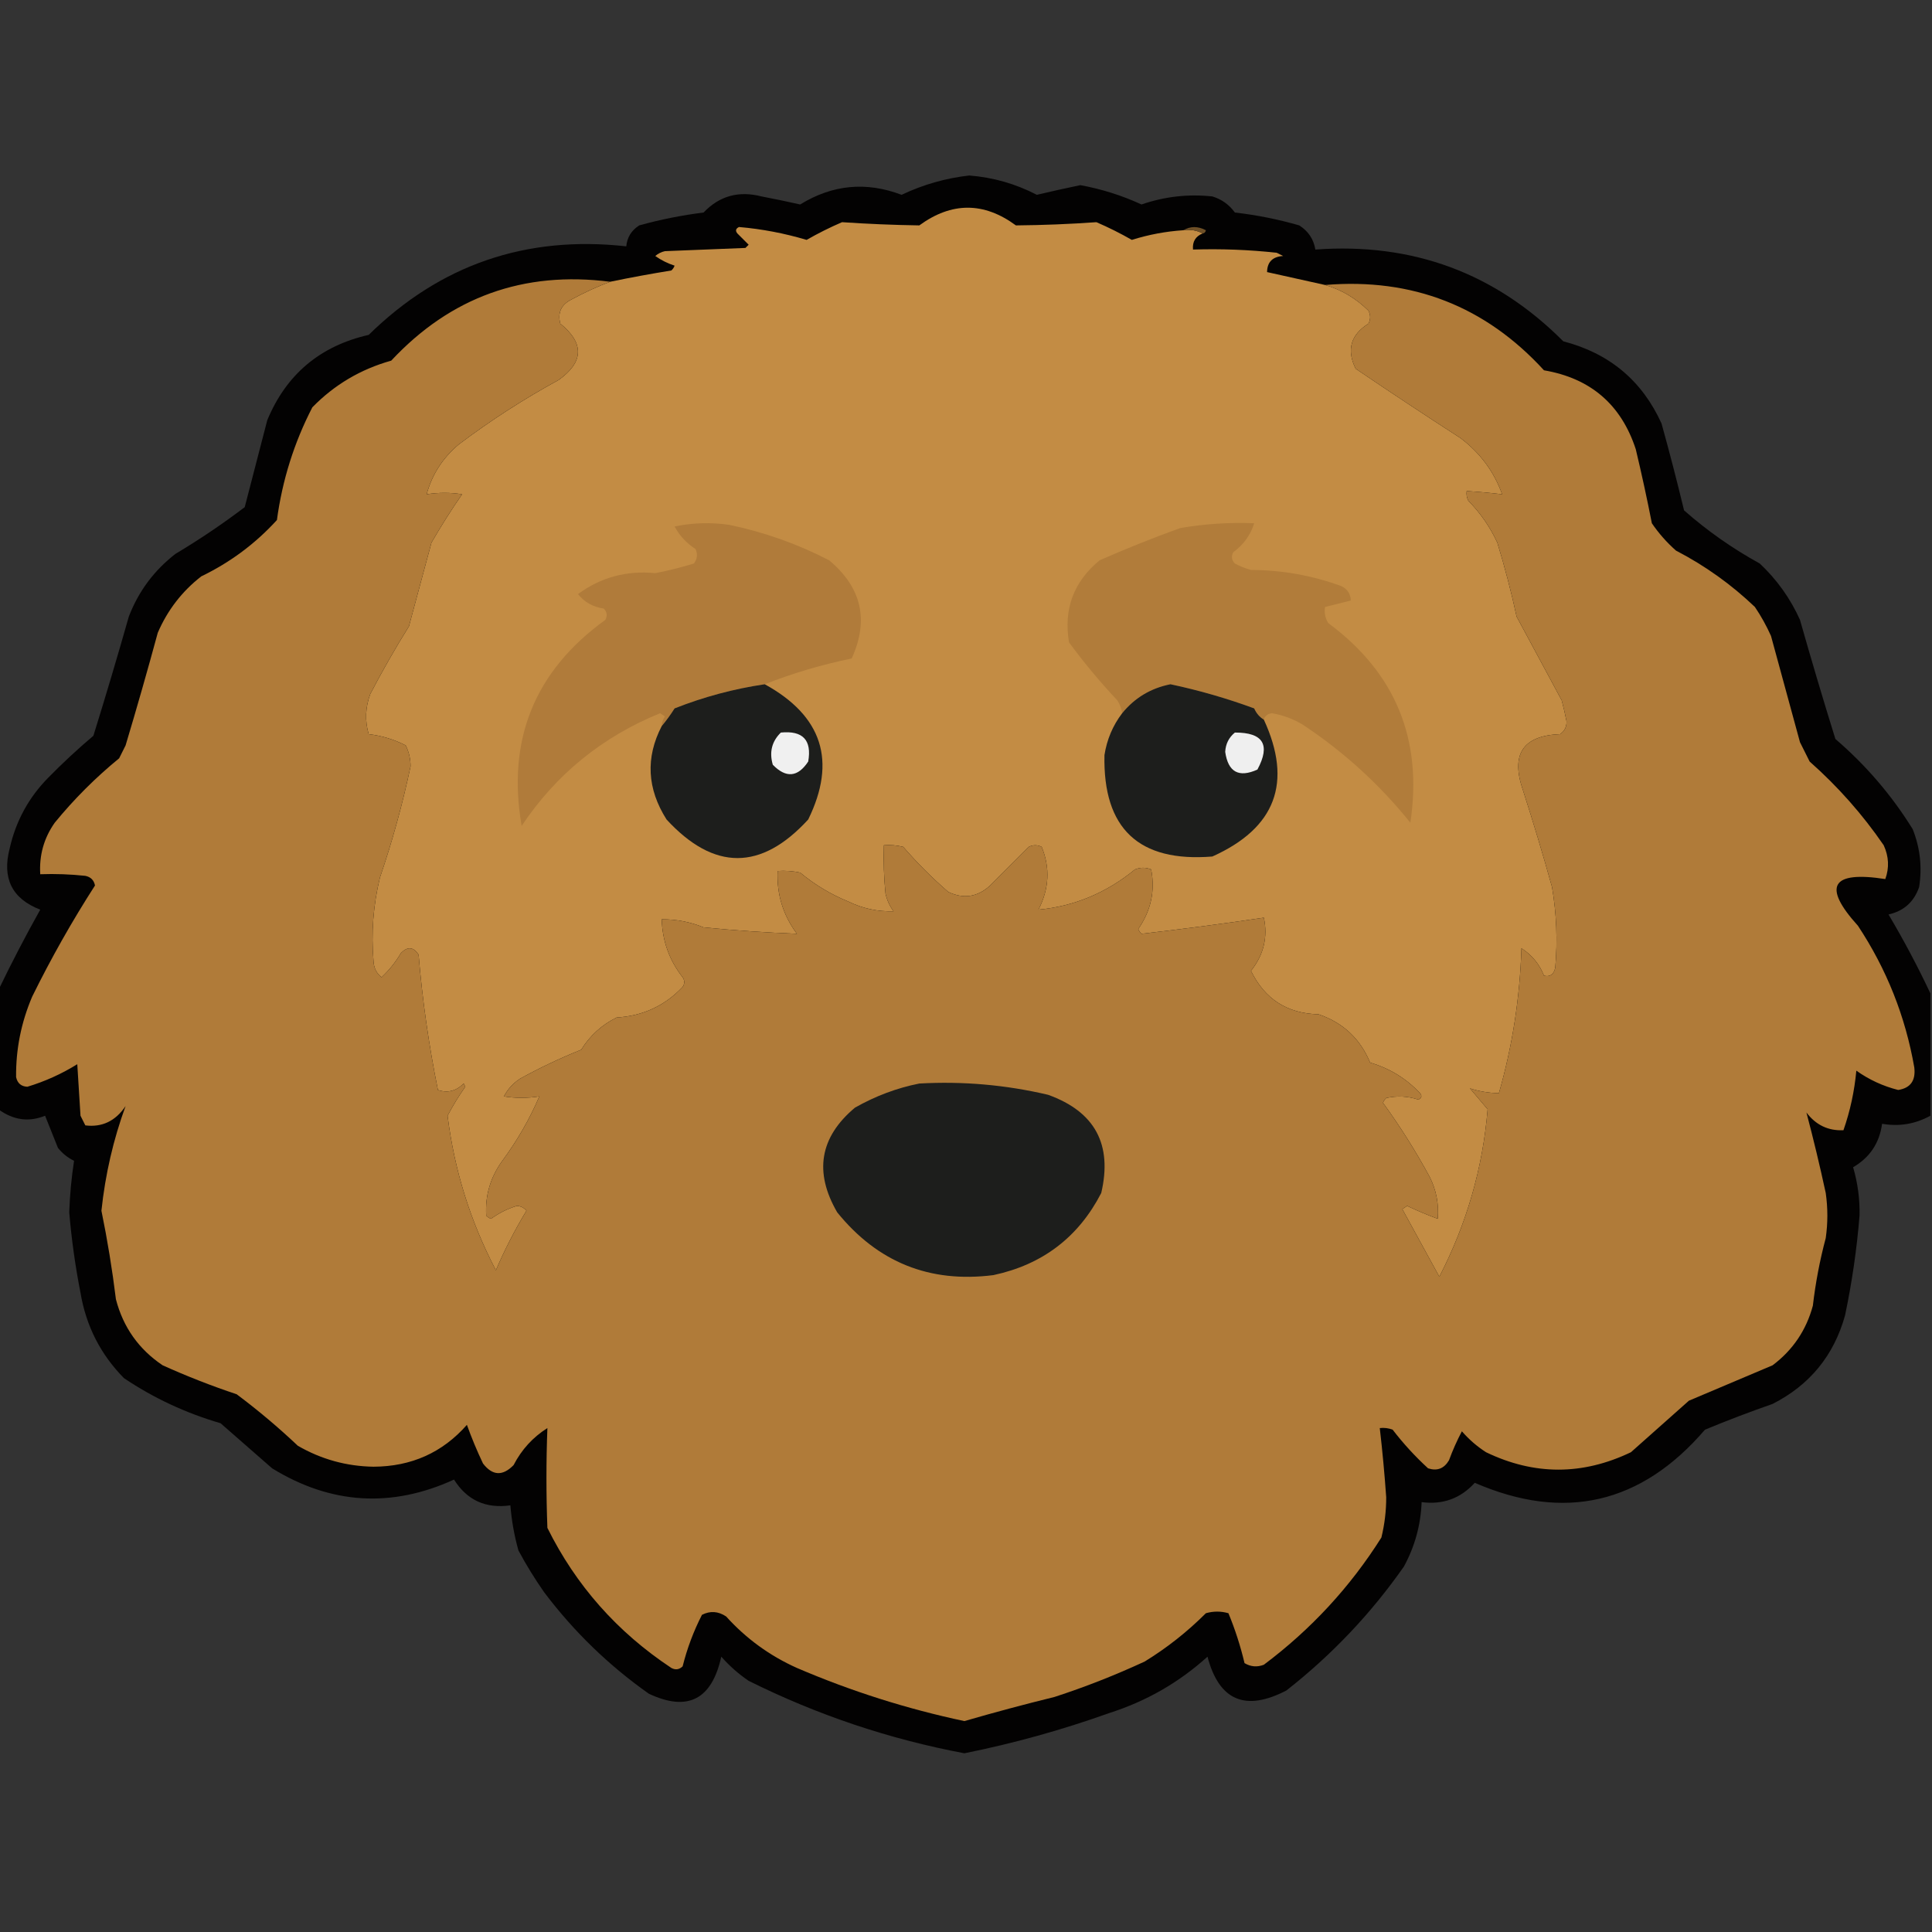 <?xml version="1.0" encoding="UTF-8"?>
<!DOCTYPE svg PUBLIC "-//W3C//DTD SVG 1.1//EN" "http://www.w3.org/Graphics/SVG/1.1/DTD/svg11.dtd">
<svg xmlns="http://www.w3.org/2000/svg" version="1.1" width="600px" height="600px" style="shape-rendering:geometricPrecision; text-rendering:geometricPrecision; image-rendering:optimizeQuality; fill-rule:evenodd; clip-rule:evenodd" xmlns:xlink="http://www.w3.org/1999/xlink">
<rect width="100%" height="100%" fill="#333333" stroke="none"/>
<g><path style="opacity:0.953" fill="#020100" d="M 599.5,308.5 C 599.5,321.167 599.5,333.833 599.5,346.5C 594.789,349.095 589.789,349.928 584.5,349C 583.691,354.973 580.691,359.473 575.5,362.5C 576.939,367.379 577.606,372.379 577.5,377.5C 576.653,387.917 575.153,398.25 573,408.5C 569.535,420.966 562.035,430.132 550.5,436C 543.422,438.47 536.422,441.137 529.5,444C 509.669,467.083 485.836,472.583 458,460.5C 453.592,465.36 448.092,467.36 441.5,466.5C 441.226,473.597 439.393,480.263 436,486.5C 425.762,501.127 413.595,513.96 399.5,525C 386.749,531.625 378.582,528.125 375,514.5C 366.156,522.509 355.989,528.343 344.5,532C 329.789,537.261 314.789,541.427 299.5,544.5C 276.145,540.104 253.811,532.604 232.5,522C 229.37,519.872 226.537,517.372 224,514.5C 221.06,527.839 213.56,531.672 201.5,526C 189.04,517.207 178.207,506.707 169,494.5C 166.083,490.334 163.416,486.001 161,481.5C 159.714,476.904 158.881,472.237 158.5,467.5C 150.856,468.572 145.023,465.905 141,459.5C 121.573,468.377 102.74,467.21 84.5,456C 79.167,451.333 73.833,446.667 68.5,442C 57.715,438.857 47.715,434.191 38.5,428C 31.231,420.629 26.731,411.796 25,401.5C 23.379,393.228 22.212,384.895 21.5,376.5C 21.693,371.072 22.193,365.738 23,360.5C 21.045,359.547 19.378,358.213 18,356.5C 16.661,353.119 15.328,349.786 14,346.5C 8.975,348.554 4.142,347.887 -0.5,344.5C -0.5,332.167 -0.5,319.833 -0.5,307.5C 3.534,299.102 7.867,290.769 12.5,282.5C 3.748,279.125 0.581,272.792 3,263.5C 4.92,254.991 8.92,247.658 15,241.5C 19.476,236.934 24.143,232.601 29,228.5C 32.82,216.224 36.486,203.89 40,191.5C 43.005,183.662 47.839,177.162 54.5,172C 61.94,167.558 69.106,162.725 76,157.5C 78.331,148.516 80.664,139.516 83,130.5C 88.9,116.271 99.4,107.438 114.5,104C 136.718,82.204 163.385,73.037 194.5,76.5C 194.744,73.737 196.077,71.571 198.5,70C 205.061,68.179 211.728,66.846 218.5,66C 223.408,60.839 229.408,59.172 236.5,61C 240.514,61.769 244.514,62.603 248.5,63.5C 258.515,57.33 269.015,56.33 280,60.5C 286.673,57.329 293.673,55.329 301,54.5C 308.413,55.083 315.413,57.083 322,60.5C 326.486,59.436 330.986,58.436 335.5,57.5C 342.095,58.699 348.429,60.699 354.5,63.5C 361.663,61.033 368.996,60.2 376.5,61C 379.368,61.861 381.702,63.528 383.5,66C 390.286,66.778 396.953,68.112 403.5,70C 406.308,71.793 407.974,74.293 408.5,77.5C 438.694,75.283 464.361,84.783 485.5,106C 499.787,109.707 509.954,118.207 516,131.5C 518.494,140.478 520.828,149.478 523,158.5C 530.221,164.861 538.054,170.361 546.5,175C 551.831,179.998 555.997,185.831 559,192.5C 562.514,204.89 566.18,217.224 570,229.5C 579.498,237.656 587.498,246.989 594,257.5C 596.318,263.307 596.984,269.307 596,275.5C 594.402,280.099 591.235,282.932 586.5,284C 591.259,292.022 595.592,300.189 599.5,308.5 Z"/></g>
<g><path style="opacity:1" fill="#c38c44" d="M 367.5,71.5 C 369.735,71.205 371.735,71.539 373.5,72.5C 371.273,73.401 370.273,75.067 370.5,77.5C 379.202,77.224 387.868,77.557 396.5,78.5C 397.167,78.833 397.833,79.167 398.5,79.5C 395.215,79.698 393.548,81.365 393.5,84.5C 399.5,85.833 405.5,87.167 411.5,88.5C 416.613,89.979 421.113,92.646 425,96.5C 425.667,97.833 425.667,99.167 425,100.5C 419.457,103.971 418.124,108.638 421,114.5C 431.748,121.791 442.581,128.958 453.5,136C 459.657,140.632 463.99,146.466 466.5,153.5C 462.846,153.058 459.179,152.724 455.5,152.5C 455.351,153.552 455.517,154.552 456,155.5C 459.74,159.311 462.74,163.644 465,168.5C 467.32,176.085 469.32,183.752 471,191.5C 475.633,200.147 480.3,208.813 485,217.5C 485.579,219.649 486.079,221.815 486.5,224C 486.561,225.711 485.894,227.044 484.5,228C 472.916,228.445 469.082,234.278 473,245.5C 476.198,255.429 479.198,265.429 482,275.5C 483.405,283.792 483.738,292.125 483,300.5C 482.576,302.615 481.409,303.448 479.5,303C 478.081,299.414 475.748,296.581 472.5,294.5C 472.017,309.875 469.684,324.875 465.5,339.5C 462.318,339.427 459.318,338.927 456.5,338C 458.333,340.167 460.167,342.333 462,344.5C 460.487,362.72 455.487,380.054 447,396.5C 443.181,389.532 439.348,382.532 435.5,375.5C 436,375.167 436.5,374.833 437,374.5C 440.171,376.008 443.338,377.341 446.5,378.5C 446.887,373.92 446.053,369.586 444,365.5C 439.667,357.496 434.833,349.829 429.5,342.5C 429.709,341.914 430.043,341.414 430.5,341C 433.894,340.248 437.227,340.415 440.5,341.5C 441.521,340.998 441.688,340.332 441,339.5C 436.72,334.941 431.553,331.774 425.5,330C 422.436,322.603 417.102,317.603 409.5,315C 399.77,314.774 392.77,310.274 388.5,301.5C 392.447,296.546 393.781,291.046 392.5,285C 379.869,286.875 367.203,288.542 354.5,290C 354.043,289.586 353.709,289.086 353.5,288.5C 357.456,282.804 358.789,276.637 357.5,270C 355.833,269.333 354.167,269.333 352.5,270C 343.586,277.306 333.586,281.473 322.5,282.5C 325.837,276.015 326.171,269.515 323.5,263C 322.167,262.333 320.833,262.333 319.5,263C 315.5,267 311.5,271 307.5,275C 303.589,278.597 299.256,279.263 294.5,277C 289.5,272.667 284.833,268 280.5,263C 278.527,262.505 276.527,262.338 274.5,262.5C 274.334,267.511 274.501,272.511 275,277.5C 275.45,279.519 276.283,281.352 277.5,283C 272.581,283.15 267.914,282.15 263.5,280C 258.035,277.768 253.035,274.768 248.5,271C 246.19,270.503 243.857,270.337 241.5,270.5C 241.19,277.736 243.19,284.236 247.5,290C 237.842,289.622 228.176,288.956 218.5,288C 214.396,286.314 210.062,285.481 205.5,285.5C 205.71,292.245 207.877,298.245 212,303.5C 212.667,304.5 212.667,305.5 212,306.5C 206.479,312.347 199.646,315.514 191.5,316C 186.884,318.282 183.217,321.616 180.5,326C 173.961,328.621 167.627,331.621 161.5,335C 159.349,336.405 157.682,338.239 156.5,340.5C 160.096,341.079 163.762,341.079 167.5,340.5C 164.467,347.558 160.634,354.224 156,360.5C 152.287,365.632 150.62,371.299 151,377.5C 151.414,377.957 151.914,378.291 152.5,378.5C 154.945,376.722 157.611,375.389 160.5,374.5C 161.737,374.556 162.737,375.056 163.5,376C 159.896,381.939 156.729,388.106 154,394.5C 146.093,379.367 141.093,363.367 139,346.5C 140.635,343.368 142.468,340.368 144.5,337.5C 144.333,337.167 144.167,336.833 144,336.5C 141.646,338.848 138.979,339.514 136,338.5C 133.182,324.622 131.182,310.622 130,296.5C 128.412,294.032 126.578,293.866 124.5,296C 122.85,298.813 120.85,301.313 118.5,303.5C 116.931,302.286 116.098,300.619 116,298.5C 115.245,289.734 115.912,281.067 118,272.5C 121.868,261.194 125.035,249.694 127.5,238C 127.506,235.7 127.006,233.534 126,231.5C 122.41,229.642 118.576,228.476 114.5,228C 113.285,223.844 113.452,219.678 115,215.5C 118.747,208.337 122.747,201.337 127,194.5C 129.333,185.833 131.667,177.167 134,168.5C 136.969,163.366 140.136,158.366 143.5,153.5C 139.904,152.921 136.238,152.921 132.5,153.5C 134.155,147.382 137.488,142.215 142.5,138C 152.323,130.586 162.656,123.919 173.5,118C 181.321,112.411 181.488,106.578 174,100.5C 173.124,97.083 174.291,94.583 177.5,93C 181.481,90.838 185.481,89.005 189.5,87.5C 195.786,86.196 202.119,85.03 208.5,84C 208.957,83.586 209.291,83.086 209.5,82.5C 207.328,81.795 205.328,80.795 203.5,79.5C 204.376,78.749 205.376,78.249 206.5,78C 214.833,77.667 223.167,77.333 231.5,77C 231.833,76.667 232.167,76.333 232.5,76C 231.333,74.833 230.167,73.667 229,72.5C 228.312,71.668 228.479,71.002 229.5,70.5C 236.616,71.113 243.616,72.447 250.5,74.5C 254.041,72.47 257.708,70.637 261.5,69C 269.477,69.544 277.477,69.877 285.5,70C 295.539,62.675 305.539,62.675 315.5,70C 323.855,69.927 332.188,69.594 340.5,69C 344.292,70.637 347.959,72.47 351.5,74.5C 356.727,72.859 362.061,71.859 367.5,71.5 Z"/></g>
<g><path style="opacity:1" fill="#6f5027" d="M 367.5,71.5 C 369.693,70.203 372.027,70.203 374.5,71.5C 374.376,72.107 374.043,72.44 373.5,72.5C 371.735,71.539 369.735,71.205 367.5,71.5 Z"/></g>
<g><path style="opacity:1" fill="#b07b39" d="M 189.5,87.5 C 185.481,89.005 181.481,90.838 177.5,93C 174.291,94.583 173.124,97.083 174,100.5C 181.488,106.578 181.321,112.411 173.5,118C 162.656,123.919 152.323,130.586 142.5,138C 137.488,142.215 134.155,147.382 132.5,153.5C 136.238,152.921 139.904,152.921 143.5,153.5C 140.136,158.366 136.969,163.366 134,168.5C 131.667,177.167 129.333,185.833 127,194.5C 122.747,201.337 118.747,208.337 115,215.5C 113.452,219.678 113.285,223.844 114.5,228C 118.576,228.476 122.41,229.642 126,231.5C 127.006,233.534 127.506,235.7 127.5,238C 125.035,249.694 121.868,261.194 118,272.5C 115.912,281.067 115.245,289.734 116,298.5C 116.098,300.619 116.931,302.286 118.5,303.5C 120.85,301.313 122.85,298.813 124.5,296C 126.578,293.866 128.412,294.032 130,296.5C 131.182,310.622 133.182,324.622 136,338.5C 138.979,339.514 141.646,338.848 144,336.5C 144.167,336.833 144.333,337.167 144.5,337.5C 142.468,340.368 140.635,343.368 139,346.5C 141.093,363.367 146.093,379.367 154,394.5C 156.729,388.106 159.896,381.939 163.5,376C 162.737,375.056 161.737,374.556 160.5,374.5C 157.611,375.389 154.945,376.722 152.5,378.5C 151.914,378.291 151.414,377.957 151,377.5C 150.62,371.299 152.287,365.632 156,360.5C 160.634,354.224 164.467,347.558 167.5,340.5C 163.762,341.079 160.096,341.079 156.5,340.5C 157.682,338.239 159.349,336.405 161.5,335C 167.627,331.621 173.961,328.621 180.5,326C 183.217,321.616 186.884,318.282 191.5,316C 199.646,315.514 206.479,312.347 212,306.5C 212.667,305.5 212.667,304.5 212,303.5C 207.877,298.245 205.71,292.245 205.5,285.5C 210.062,285.481 214.396,286.314 218.5,288C 228.176,288.956 237.842,289.622 247.5,290C 243.19,284.236 241.19,277.736 241.5,270.5C 243.857,270.337 246.19,270.503 248.5,271C 253.035,274.768 258.035,277.768 263.5,280C 267.914,282.15 272.581,283.15 277.5,283C 276.283,281.352 275.45,279.519 275,277.5C 274.501,272.511 274.334,267.511 274.5,262.5C 276.527,262.338 278.527,262.505 280.5,263C 284.833,268 289.5,272.667 294.5,277C 299.256,279.263 303.589,278.597 307.5,275C 311.5,271 315.5,267 319.5,263C 320.833,262.333 322.167,262.333 323.5,263C 326.171,269.515 325.837,276.015 322.5,282.5C 333.586,281.473 343.586,277.306 352.5,270C 354.167,269.333 355.833,269.333 357.5,270C 358.789,276.637 357.456,282.804 353.5,288.5C 353.709,289.086 354.043,289.586 354.5,290C 367.203,288.542 379.869,286.875 392.5,285C 393.781,291.046 392.447,296.546 388.5,301.5C 392.77,310.274 399.77,314.774 409.5,315C 417.102,317.603 422.436,322.603 425.5,330C 431.553,331.774 436.72,334.941 441,339.5C 441.688,340.332 441.521,340.998 440.5,341.5C 437.227,340.415 433.894,340.248 430.5,341C 430.043,341.414 429.709,341.914 429.5,342.5C 434.833,349.829 439.667,357.496 444,365.5C 446.053,369.586 446.887,373.92 446.5,378.5C 443.338,377.341 440.171,376.008 437,374.5C 436.5,374.833 436,375.167 435.5,375.5C 439.348,382.532 443.181,389.532 447,396.5C 455.487,380.054 460.487,362.72 462,344.5C 460.167,342.333 458.333,340.167 456.5,338C 459.318,338.927 462.318,339.427 465.5,339.5C 469.684,324.875 472.017,309.875 472.5,294.5C 475.748,296.581 478.081,299.414 479.5,303C 481.409,303.448 482.576,302.615 483,300.5C 483.738,292.125 483.405,283.792 482,275.5C 479.198,265.429 476.198,255.429 473,245.5C 469.082,234.278 472.916,228.445 484.5,228C 485.894,227.044 486.561,225.711 486.5,224C 486.079,221.815 485.579,219.649 485,217.5C 480.3,208.813 475.633,200.147 471,191.5C 469.32,183.752 467.32,176.085 465,168.5C 462.74,163.644 459.74,159.311 456,155.5C 455.517,154.552 455.351,153.552 455.5,152.5C 459.179,152.724 462.846,153.058 466.5,153.5C 463.99,146.466 459.657,140.632 453.5,136C 442.581,128.958 431.748,121.791 421,114.5C 418.124,108.638 419.457,103.971 425,100.5C 425.667,99.167 425.667,97.833 425,96.5C 421.113,92.646 416.613,89.979 411.5,88.5C 438.603,86.251 461.27,95.085 479.5,115C 493.967,117.472 503.467,125.639 508,139.5C 509.825,147.132 511.491,154.798 513,162.5C 515.128,165.63 517.628,168.463 520.5,171C 529.502,175.669 537.669,181.503 545,188.5C 546.92,191.339 548.587,194.339 550,197.5C 552.998,208.495 555.998,219.495 559,230.5C 560,232.5 561,234.5 562,236.5C 570.782,244.276 578.449,252.942 585,262.5C 586.599,265.991 586.766,269.491 585.5,273C 568.725,270.393 565.892,275.227 577,287.5C 585.9,300.963 591.733,315.63 594.5,331.5C 594.984,335.573 593.318,337.907 589.5,338.5C 584.798,337.316 580.464,335.316 576.5,332.5C 575.917,338.866 574.584,345.032 572.5,351C 567.775,351.222 563.942,349.389 561,345.5C 563.172,353.704 565.172,362.038 567,370.5C 567.667,375.167 567.667,379.833 567,384.5C 565.159,391.394 563.826,398.394 563,405.5C 560.948,413.105 556.782,419.272 550.5,424C 541.869,427.663 533.203,431.33 524.5,435C 518.5,440.333 512.5,445.667 506.5,451C 491.467,458.212 476.467,458.212 461.5,451C 458.705,449.207 456.205,447.04 454,444.5C 452.48,447.382 451.147,450.382 450,453.5C 448.475,456.087 446.308,456.92 443.5,456C 439.465,452.3 435.798,448.3 432.5,444C 431.207,443.51 429.873,443.343 428.5,443.5C 429.329,450.645 429.996,457.812 430.5,465C 430.506,469.236 430.006,473.402 429,477.5C 419.296,492.874 407.129,506.041 392.5,517C 390.421,517.808 388.421,517.641 386.5,516.5C 385.243,511.192 383.577,506.026 381.5,501C 379.167,500.333 376.833,500.333 374.5,501C 368.741,506.762 362.408,511.762 355.5,516C 346.38,520.227 337.047,523.894 327.5,527C 318.085,529.314 308.752,531.814 299.5,534.5C 281.638,530.713 264.305,525.213 247.5,518C 239.046,514.214 231.713,508.881 225.5,502C 223.045,500.369 220.545,500.203 218,501.5C 215.392,506.595 213.392,511.928 212,517.5C 210.951,518.517 209.784,518.684 208.5,518C 191.689,506.865 178.856,492.365 170,474.5C 169.607,464.151 169.607,453.818 170,443.5C 165.479,446.357 161.979,450.19 159.5,455C 156.099,458.483 152.933,458.316 150,454.5C 148.138,450.581 146.471,446.581 145,442.5C 137.418,451.118 127.752,455.451 116,455.5C 107.605,455.368 99.771,453.202 92.5,449C 86.46,443.291 80.126,437.957 73.5,433C 65.675,430.392 58.009,427.392 50.5,424C 43.088,419.017 38.255,412.184 36,403.5C 34.861,394.236 33.361,385.069 31.5,376C 32.688,364.755 35.188,353.922 39,343.5C 35.883,348.146 31.716,350.146 26.5,349.5C 26,348.5 25.5,347.5 25,346.5C 24.667,341.167 24.333,335.833 24,330.5C 19.14,333.513 13.974,335.847 8.5,337.5C 6.575,337.41 5.408,336.41 5,334.5C 4.906,325.865 6.573,317.531 10,309.5C 15.874,297.579 22.374,286.079 29.5,275C 29.18,273.347 28.18,272.347 26.5,272C 21.845,271.501 17.178,271.334 12.5,271.5C 12.139,265.608 13.639,260.274 17,255.5C 23,248.167 29.667,241.5 37,235.5C 37.667,234.167 38.333,232.833 39,231.5C 42.489,219.878 45.822,208.212 49,196.5C 52.032,189.476 56.532,183.643 62.5,179C 71.51,174.644 79.344,168.811 86,161.5C 87.669,149.142 91.336,137.475 97,126.5C 103.829,119.499 111.996,114.665 121.5,112C 139.952,92.238 162.618,84.071 189.5,87.5 Z"/></g>
<g><path style="opacity:1" fill="#b07b3a" d="M 237.5,212.5 C 227.88,213.924 218.547,216.424 209.5,220C 208.251,221.98 206.918,223.813 205.5,225.5C 205.539,224.417 205.873,223.417 206.5,222.5C 206,222.167 205.5,221.833 205,221.5C 187.023,228.822 172.69,240.488 162,256.5C 157.375,229.696 166.042,208.362 188,192.5C 188.684,191.216 188.517,190.049 187.5,189C 184.177,188.517 181.51,187.017 179.5,184.5C 186.592,179.287 194.592,177.12 203.5,178C 207.573,177.212 211.573,176.212 215.5,175C 216.554,173.612 216.72,172.112 216,170.5C 213.209,168.701 211.042,166.367 209.5,163.5C 215.137,162.337 220.804,162.17 226.5,163C 237.345,165.257 247.678,168.924 257.5,174C 267.596,182.441 269.929,192.608 264.5,204.5C 255.22,206.401 246.22,209.068 237.5,212.5 Z"/></g>
<g><path style="opacity:1" fill="#b17c3a" d="M 392.5,223.5 C 391.163,222.685 390.163,221.518 389.5,220C 381.025,216.881 372.358,214.381 363.5,212.5C 357.381,213.722 352.381,216.722 348.5,221.5C 348.291,220.078 347.791,218.745 347,217.5C 341.623,211.792 336.623,205.792 332,199.5C 330.25,189.168 333.416,180.668 341.5,174C 349.721,170.39 358.054,167.057 366.5,164C 374.105,162.689 381.772,162.189 389.5,162.5C 388.392,166.131 386.226,169.131 383,171.5C 382.316,172.784 382.483,173.951 383.5,175C 385.087,175.862 386.754,176.529 388.5,177C 398.161,177.039 407.495,178.706 416.5,182C 418.439,182.908 419.439,184.408 419.5,186.5C 416.833,187.167 414.167,187.833 411.5,188.5C 411.215,190.288 411.548,191.955 412.5,193.5C 433.379,208.942 441.879,229.609 438,255.5C 428.433,243.601 417.267,233.435 404.5,225C 401.551,223.239 398.384,222.072 395,221.5C 393.624,221.684 392.791,222.351 392.5,223.5 Z"/></g>
<g><path style="opacity:1" fill="#1d1e1c" d="M 237.5,212.5 C 255.394,222.344 259.894,236.344 251,254.5C 236.378,270.476 221.711,270.476 207,254.5C 200.944,244.94 200.444,235.273 205.5,225.5C 206.918,223.813 208.251,221.98 209.5,220C 218.547,216.424 227.88,213.924 237.5,212.5 Z"/></g>
<g><path style="opacity:1" fill="#1d1e1c" d="M 392.5,223.5 C 401.497,243.004 396.164,257.171 376.5,266C 353.674,267.839 342.507,257.339 343,234.5C 343.749,229.673 345.582,225.34 348.5,221.5C 352.381,216.722 357.381,213.722 363.5,212.5C 372.358,214.381 381.025,216.881 389.5,220C 390.163,221.518 391.163,222.685 392.5,223.5 Z"/></g>
<g><path style="opacity:1" fill="#f0f0f0" d="M 242.5,227.5 C 249.329,226.828 252.163,229.828 251,236.5C 247.775,241.387 244.108,241.72 240,237.5C 238.861,233.579 239.695,230.246 242.5,227.5 Z"/></g>
<g><path style="opacity:1" fill="#efefef" d="M 383.5,227.5 C 392.307,227.465 394.64,231.298 390.5,239C 384.723,241.611 381.39,239.778 380.5,233.5C 380.628,231.045 381.628,229.045 383.5,227.5 Z"/></g>
<g><path style="opacity:1" fill="#1d1e1c" d="M 285.5,336.5 C 299.023,335.74 312.356,336.907 325.5,340C 340.033,345.23 345.533,355.396 342,370.5C 334.912,384.243 323.745,392.743 308.5,396C 288.725,398.519 272.558,392.019 260,376.5C 252.745,364.003 254.579,353.17 265.5,344C 271.878,340.379 278.545,337.879 285.5,336.5 Z"/></g>
</svg>
